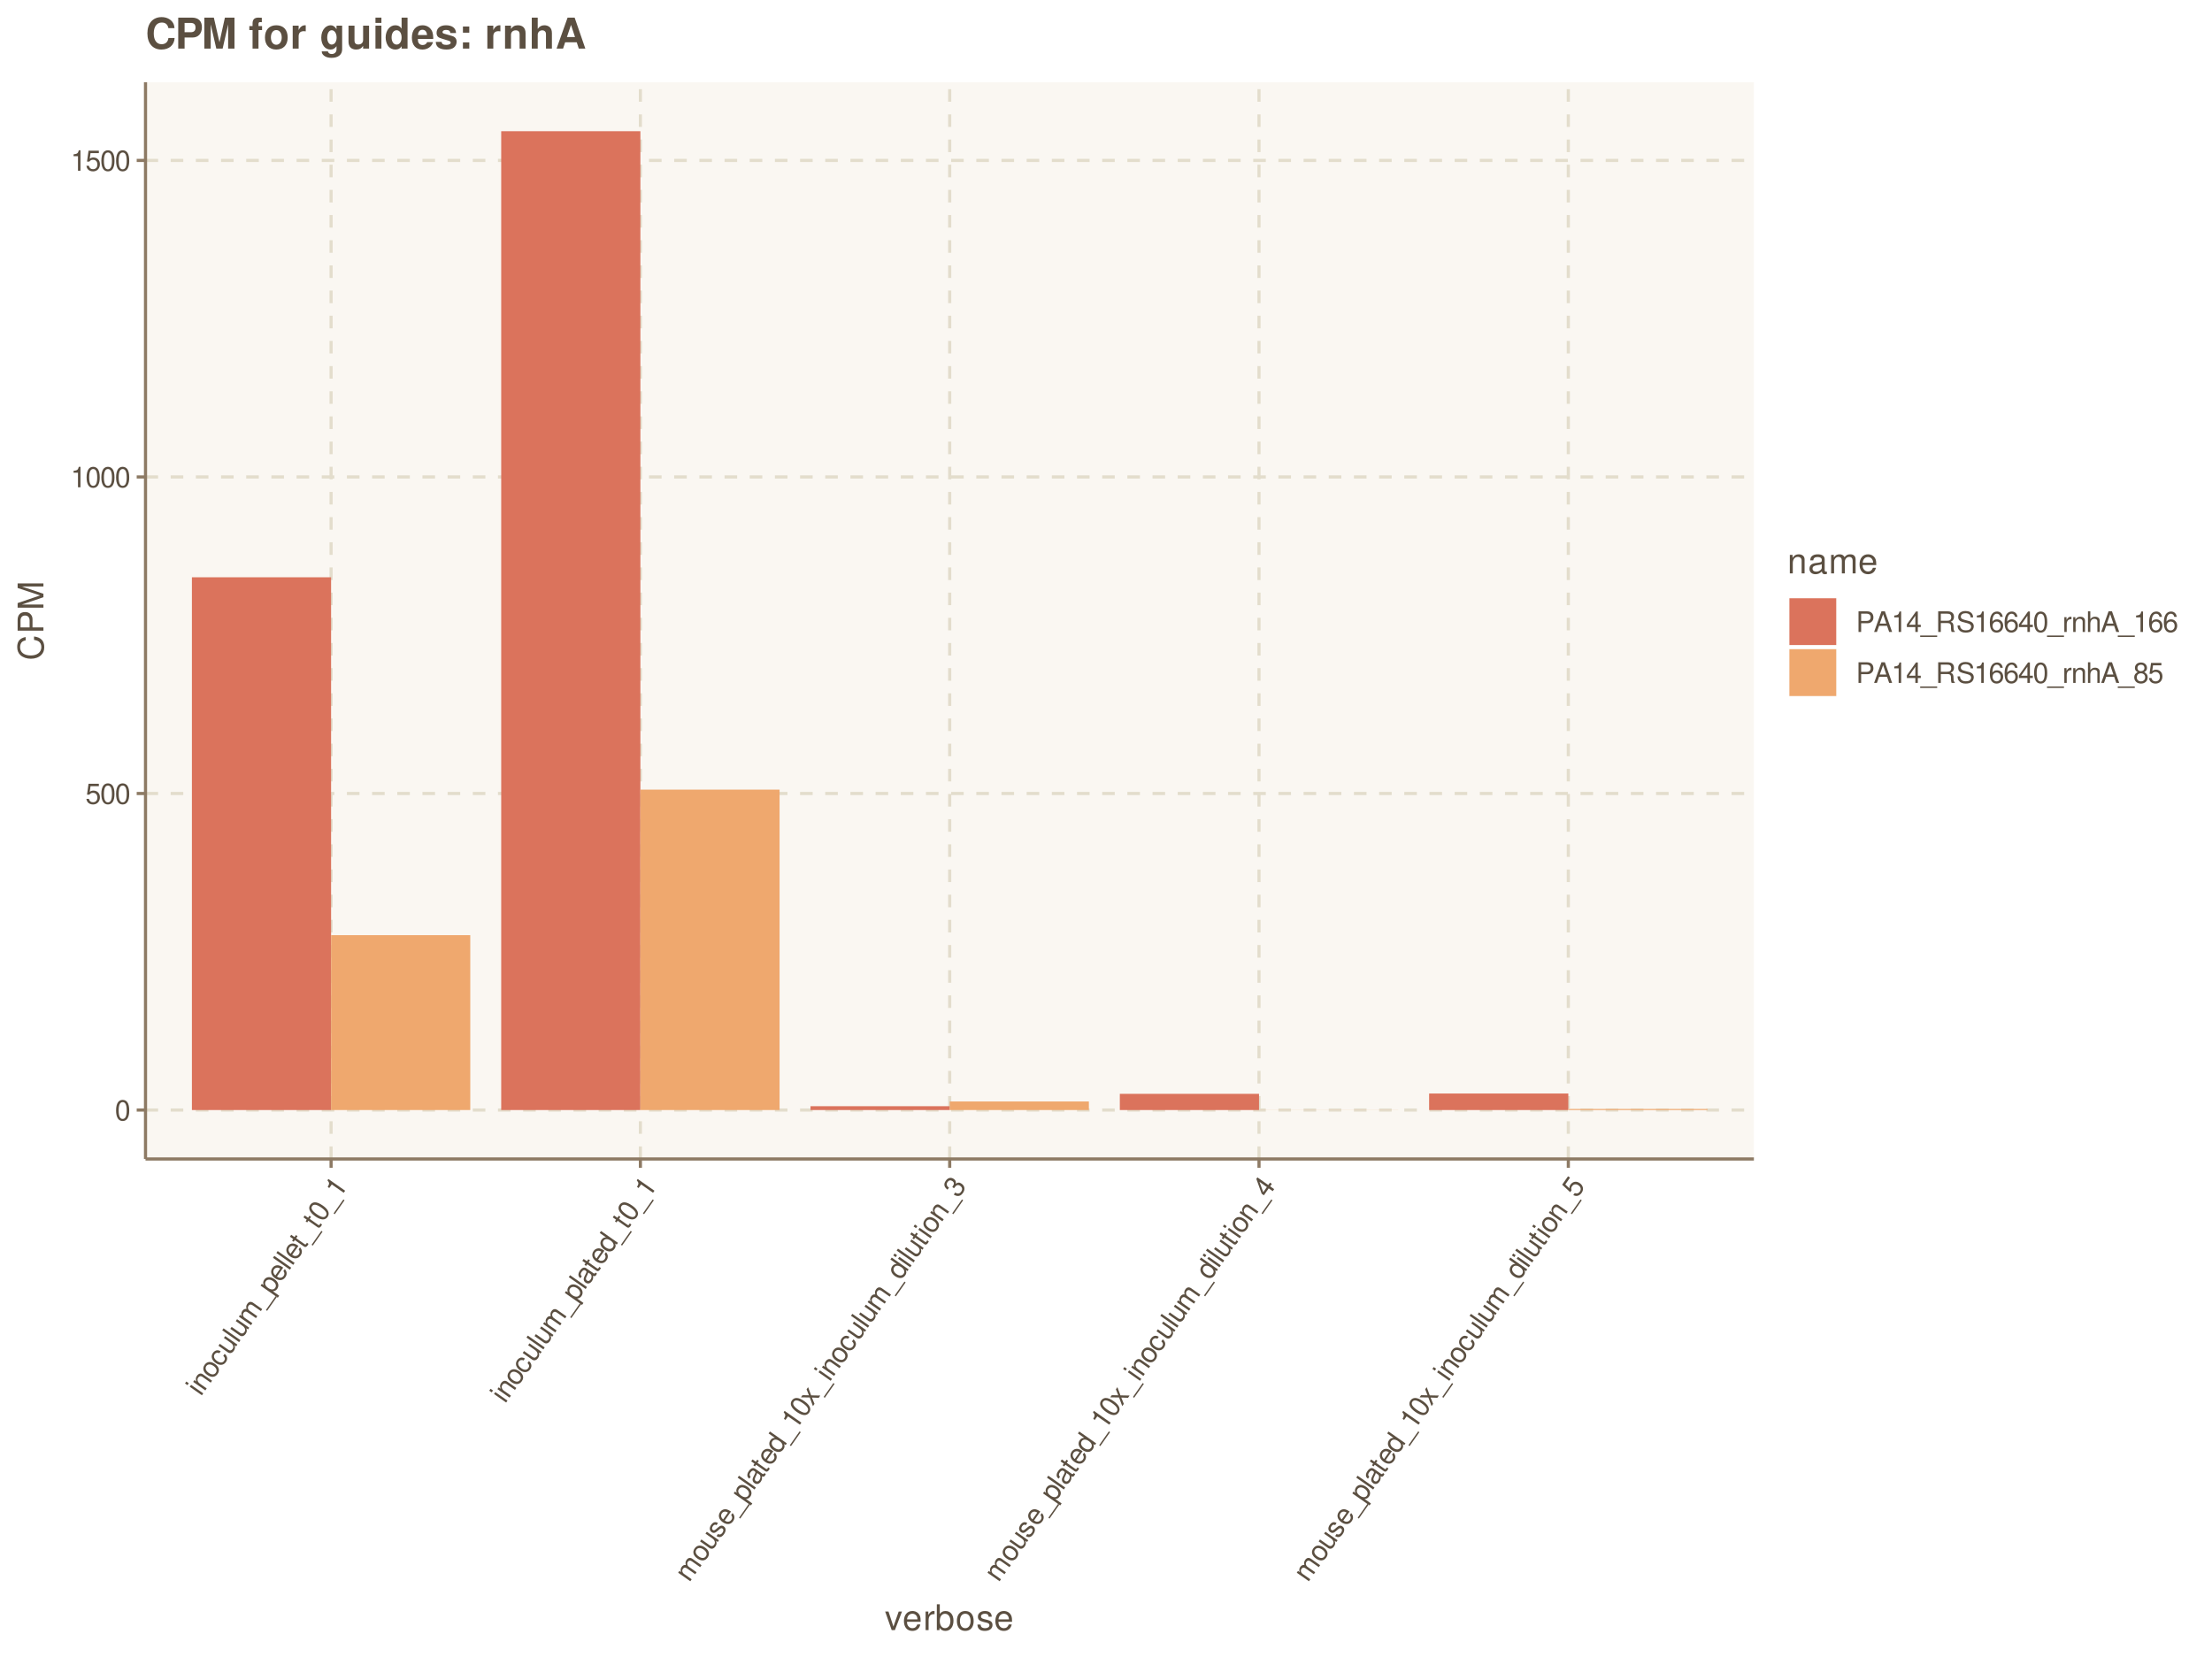 <?xml version="1.0" encoding="UTF-8"?>
<svg xmlns="http://www.w3.org/2000/svg" xmlns:xlink="http://www.w3.org/1999/xlink" width="750pt" height="562pt" viewBox="0 0 750 562" version="1.1">
<defs>
<g>
<symbol overflow="visible" id="glyph0-0">
<path style="stroke:none;" d=""/>
</symbol>
<symbol overflow="visible" id="glyph0-1">
<path style="stroke:none;" d="M 2.641 -6.938 C 2 -6.938 1.422 -6.656 1.078 -6.172 C 0.641 -5.562 0.406 -4.641 0.406 -3.359 C 0.406 -1.016 1.188 0.219 2.641 0.219 C 4.078 0.219 4.859 -1.016 4.859 -3.297 C 4.859 -4.641 4.656 -5.547 4.203 -6.172 C 3.844 -6.656 3.281 -6.938 2.641 -6.938 Z M 2.641 -6.188 C 3.547 -6.188 4 -5.25 4 -3.375 C 4 -1.406 3.562 -0.484 2.625 -0.484 C 1.734 -0.484 1.281 -1.438 1.281 -3.344 C 1.281 -5.25 1.734 -6.188 2.641 -6.188 Z M 2.641 -6.188 "/>
</symbol>
<symbol overflow="visible" id="glyph0-2">
<path style="stroke:none;" d="M 4.562 -6.797 L 1.062 -6.797 L 0.547 -3.094 L 1.328 -3.094 C 1.719 -3.562 2.047 -3.734 2.578 -3.734 C 3.484 -3.734 4.062 -3.109 4.062 -2.094 C 4.062 -1.125 3.484 -0.531 2.578 -0.531 C 1.828 -0.531 1.375 -0.906 1.188 -1.672 L 0.328 -1.672 C 0.453 -1.109 0.547 -0.844 0.75 -0.594 C 1.125 -0.078 1.828 0.219 2.594 0.219 C 3.969 0.219 4.922 -0.781 4.922 -2.219 C 4.922 -3.562 4.031 -4.484 2.719 -4.484 C 2.25 -4.484 1.859 -4.359 1.469 -4.062 L 1.734 -5.969 L 4.562 -5.969 Z M 4.562 -6.797 "/>
</symbol>
<symbol overflow="visible" id="glyph0-3">
<path style="stroke:none;" d="M 2.484 -4.938 L 2.484 0 L 3.328 0 L 3.328 -6.938 L 2.766 -6.938 C 2.469 -5.875 2.281 -5.734 0.984 -5.562 L 0.984 -4.938 Z M 2.484 -4.938 "/>
</symbol>
<symbol overflow="visible" id="glyph0-4">
<path style="stroke:none;" d="M 1.766 -2.969 L 3.969 -2.969 C 4.516 -2.969 4.938 -3.125 5.312 -3.469 C 5.734 -3.844 5.922 -4.297 5.922 -4.938 C 5.922 -6.25 5.141 -7 3.766 -7 L 0.875 -7 L 0.875 0 L 1.766 0 Z M 1.766 -3.75 L 1.766 -6.203 L 3.625 -6.203 C 4.484 -6.203 4.984 -5.75 4.984 -4.984 C 4.984 -4.219 4.484 -3.75 3.625 -3.75 Z M 1.766 -3.75 "/>
</symbol>
<symbol overflow="visible" id="glyph0-5">
<path style="stroke:none;" d="M 4.547 -2.094 L 5.266 0 L 6.266 0 L 3.812 -7 L 2.656 -7 L 0.156 0 L 1.109 0 L 1.859 -2.094 Z M 4.297 -2.844 L 2.078 -2.844 L 3.219 -6.031 Z M 4.297 -2.844 "/>
</symbol>
<symbol overflow="visible" id="glyph0-6">
<path style="stroke:none;" d="M 3.141 -1.672 L 3.141 0 L 3.984 0 L 3.984 -1.672 L 4.984 -1.672 L 4.984 -2.438 L 3.984 -2.438 L 3.984 -6.938 L 3.359 -6.938 L 0.266 -2.578 L 0.266 -1.672 Z M 3.141 -2.438 L 1 -2.438 L 3.141 -5.5 Z M 3.141 -2.438 "/>
</symbol>
<symbol overflow="visible" id="glyph0-7">
<path style="stroke:none;" d="M 5.547 1.203 L -0.219 1.203 L -0.219 1.688 L 5.547 1.688 Z M 5.547 1.203 "/>
</symbol>
<symbol overflow="visible" id="glyph0-8">
<path style="stroke:none;" d="M 1.781 -3.016 L 4.094 -3.016 C 4.891 -3.016 5.234 -2.625 5.234 -1.766 L 5.234 -1.141 C 5.234 -0.703 5.312 -0.281 5.438 0 L 6.516 0 L 6.516 -0.219 C 6.172 -0.453 6.109 -0.703 6.094 -1.625 C 6.078 -2.781 5.906 -3.125 5.141 -3.453 C 5.922 -3.844 6.25 -4.312 6.25 -5.125 C 6.25 -6.328 5.5 -7 4.109 -7 L 0.891 -7 L 0.891 0 L 1.781 0 Z M 1.781 -3.797 L 1.781 -6.203 L 3.938 -6.203 C 4.438 -6.203 4.734 -6.125 4.953 -5.938 C 5.188 -5.734 5.312 -5.422 5.312 -5.016 C 5.312 -4.172 4.891 -3.797 3.938 -3.797 Z M 1.781 -3.797 "/>
</symbol>
<symbol overflow="visible" id="glyph0-9">
<path style="stroke:none;" d="M 5.719 -4.938 C 5.719 -5.422 5.688 -5.562 5.531 -5.875 C 5.156 -6.688 4.344 -7.109 3.156 -7.109 C 1.625 -7.109 0.672 -6.328 0.672 -5.062 C 0.672 -4.203 1.125 -3.672 2.047 -3.422 L 3.781 -2.969 C 4.672 -2.734 5.062 -2.375 5.062 -1.828 C 5.062 -1.453 4.859 -1.078 4.562 -0.859 C 4.281 -0.656 3.844 -0.562 3.281 -0.562 C 2.516 -0.562 2 -0.75 1.672 -1.156 C 1.406 -1.453 1.297 -1.797 1.312 -2.219 L 0.453 -2.219 C 0.469 -1.578 0.594 -1.156 0.875 -0.781 C 1.359 -0.109 2.156 0.219 3.219 0.219 C 4.062 0.219 4.734 0.031 5.188 -0.312 C 5.656 -0.688 5.953 -1.312 5.953 -1.922 C 5.953 -2.781 5.422 -3.422 4.469 -3.672 L 2.719 -4.141 C 1.875 -4.375 1.562 -4.641 1.562 -5.188 C 1.562 -5.891 2.188 -6.359 3.125 -6.359 C 4.234 -6.359 4.859 -5.859 4.875 -4.938 Z M 5.719 -4.938 "/>
</symbol>
<symbol overflow="visible" id="glyph0-10">
<path style="stroke:none;" d="M 4.781 -5.125 C 4.609 -6.266 3.891 -6.938 2.844 -6.938 C 2.094 -6.938 1.422 -6.578 1.031 -5.953 C 0.594 -5.266 0.406 -4.422 0.406 -3.172 C 0.406 -2 0.578 -1.25 0.984 -0.641 C 1.359 -0.078 1.953 0.219 2.703 0.219 C 3.984 0.219 4.922 -0.75 4.922 -2.094 C 4.922 -3.375 4.062 -4.281 2.844 -4.281 C 2.172 -4.281 1.641 -4.031 1.281 -3.516 C 1.281 -5.234 1.828 -6.188 2.797 -6.188 C 3.391 -6.188 3.797 -5.797 3.938 -5.125 Z M 2.734 -3.531 C 3.547 -3.531 4.062 -2.953 4.062 -2.031 C 4.062 -1.156 3.484 -0.531 2.703 -0.531 C 1.922 -0.531 1.328 -1.188 1.328 -2.078 C 1.328 -2.938 1.906 -3.531 2.734 -3.531 Z M 2.734 -3.531 "/>
</symbol>
<symbol overflow="visible" id="glyph0-11">
<path style="stroke:none;" d="M 0.656 -5.031 L 0.656 0 L 1.469 0 L 1.469 -2.609 C 1.484 -3.812 1.969 -4.359 3.078 -4.328 L 3.078 -5.141 C 2.938 -5.156 2.875 -5.172 2.766 -5.172 C 2.25 -5.172 1.859 -4.859 1.406 -4.109 L 1.406 -5.031 Z M 0.656 -5.031 "/>
</symbol>
<symbol overflow="visible" id="glyph0-12">
<path style="stroke:none;" d="M 0.672 -5.031 L 0.672 0 L 1.484 0 L 1.484 -2.766 C 1.484 -3.797 2.016 -4.469 2.844 -4.469 C 3.469 -4.469 3.875 -4.094 3.875 -3.484 L 3.875 0 L 4.672 0 L 4.672 -3.797 C 4.672 -4.641 4.047 -5.172 3.078 -5.172 C 2.328 -5.172 1.859 -4.891 1.406 -4.188 L 1.406 -5.031 Z M 0.672 -5.031 "/>
</symbol>
<symbol overflow="visible" id="glyph0-13">
<path style="stroke:none;" d="M 0.672 -7 L 0.672 0 L 1.469 0 L 1.469 -2.766 C 1.469 -3.797 2 -4.469 2.828 -4.469 C 3.094 -4.469 3.344 -4.391 3.547 -4.25 C 3.766 -4.078 3.859 -3.844 3.859 -3.484 L 3.859 0 L 4.656 0 L 4.656 -3.797 C 4.656 -4.641 4.062 -5.172 3.078 -5.172 C 2.375 -5.172 1.938 -4.953 1.469 -4.344 L 1.469 -7 Z M 0.672 -7 "/>
</symbol>
<symbol overflow="visible" id="glyph0-14">
<path style="stroke:none;" d="M 3.75 -3.656 C 4.469 -4.094 4.688 -4.438 4.688 -5.078 C 4.688 -6.172 3.844 -6.938 2.641 -6.938 C 1.438 -6.938 0.594 -6.172 0.594 -5.094 C 0.594 -4.438 0.812 -4.094 1.516 -3.656 C 0.734 -3.266 0.359 -2.703 0.359 -1.922 C 0.359 -0.656 1.281 0.219 2.641 0.219 C 3.984 0.219 4.922 -0.656 4.922 -1.922 C 4.922 -2.703 4.531 -3.266 3.75 -3.656 Z M 2.641 -6.188 C 3.359 -6.188 3.812 -5.75 3.812 -5.062 C 3.812 -4.406 3.344 -3.984 2.641 -3.984 C 1.922 -3.984 1.453 -4.406 1.453 -5.078 C 1.453 -5.75 1.922 -6.188 2.641 -6.188 Z M 2.641 -3.266 C 3.484 -3.266 4.062 -2.719 4.062 -1.906 C 4.062 -1.078 3.484 -0.531 2.625 -0.531 C 1.797 -0.531 1.219 -1.094 1.219 -1.906 C 1.219 -2.719 1.781 -3.266 2.641 -3.266 Z M 2.641 -3.266 "/>
</symbol>
<symbol overflow="visible" id="glyph1-0">
<path style="stroke:none;" d=""/>
</symbol>
<symbol overflow="visible" id="glyph1-1">
<path style="stroke:none;" d="M -3.297 -4.062 L -3.75 -3.422 L 0.375 -0.531 L 0.828 -1.172 Z M -4.906 -5.188 L -5.359 -4.547 L -4.531 -3.969 L -4.078 -4.609 Z M -4.906 -5.188 "/>
</symbol>
<symbol overflow="visible" id="glyph1-2">
<path style="stroke:none;" d="M -3.734 -3.438 L 0.391 -0.547 L 0.844 -1.219 L -1.422 -2.812 C -2.266 -3.391 -2.5 -4.219 -2.031 -4.891 C -1.672 -5.406 -1.141 -5.516 -0.641 -5.172 L 2.219 -3.172 L 2.672 -3.828 L -0.438 -6 C -1.125 -6.484 -1.906 -6.281 -2.469 -5.484 C -2.906 -4.875 -2.938 -4.328 -2.625 -3.562 L -3.312 -4.047 Z M -3.734 -3.438 "/>
</symbol>
<symbol overflow="visible" id="glyph1-3">
<path style="stroke:none;" d="M -2.734 -5.109 C -3.547 -3.938 -3.203 -2.672 -1.812 -1.703 C -0.438 -0.734 0.859 -0.844 1.672 -2.031 C 2.484 -3.172 2.172 -4.453 0.812 -5.391 C -0.625 -6.406 -1.906 -6.297 -2.734 -5.109 Z M -2.141 -4.703 C -1.625 -5.422 -0.688 -5.438 0.312 -4.734 C 1.297 -4.047 1.578 -3.156 1.078 -2.453 C 0.578 -1.719 -0.344 -1.688 -1.328 -2.391 C -2.328 -3.078 -2.641 -3.969 -2.141 -4.703 Z M -2.141 -4.703 "/>
</symbol>
<symbol overflow="visible" id="glyph1-4">
<path style="stroke:none;" d="M -0.141 -5.625 C -0.562 -5.875 -0.875 -5.953 -1.219 -5.969 C -1.797 -5.969 -2.375 -5.625 -2.781 -5.047 C -3.562 -3.922 -3.188 -2.594 -1.812 -1.641 C -0.5 -0.719 0.828 -0.828 1.609 -1.938 C 2.312 -2.922 2.172 -3.953 1.203 -4.75 L 0.734 -4.078 C 1.344 -3.516 1.422 -2.938 1.031 -2.391 C 0.531 -1.656 -0.375 -1.625 -1.344 -2.312 C -2.375 -3.031 -2.688 -3.906 -2.203 -4.609 C -1.812 -5.156 -1.234 -5.266 -0.594 -4.969 Z M -0.141 -5.625 "/>
</symbol>
<symbol overflow="visible" id="glyph1-5">
<path style="stroke:none;" d="M 2.656 -3.781 L -1.469 -6.672 L -1.922 -6.031 L 0.422 -4.391 C 1.25 -3.797 1.5 -2.984 1.016 -2.297 C 0.656 -1.781 0.109 -1.672 -0.391 -2.016 L -3.312 -4.062 L -3.766 -3.406 L -0.594 -1.172 C 0.109 -0.688 0.891 -0.906 1.438 -1.688 C 1.875 -2.312 1.938 -2.828 1.656 -3.609 L 2.234 -3.203 Z M 2.656 -3.781 "/>
</symbol>
<symbol overflow="visible" id="glyph1-6">
<path style="stroke:none;" d="M -4.906 -5.203 L -5.359 -4.547 L 0.375 -0.531 L 0.828 -1.188 Z M -4.906 -5.203 "/>
</symbol>
<symbol overflow="visible" id="glyph1-7">
<path style="stroke:none;" d="M -3.734 -3.438 L 0.391 -0.547 L 0.844 -1.219 L -1.734 -3.031 C -2.344 -3.453 -2.516 -4.203 -2.125 -4.734 C -1.797 -5.219 -1.297 -5.297 -0.781 -4.922 L 2.062 -2.938 L 2.516 -3.594 L -0.062 -5.406 C -0.672 -5.828 -0.828 -6.594 -0.453 -7.125 C -0.125 -7.609 0.375 -7.672 0.891 -7.312 L 3.734 -5.328 L 4.188 -5.984 L 1.109 -8.141 C 0.359 -8.656 -0.344 -8.531 -0.875 -7.766 C -1.266 -7.219 -1.312 -6.766 -1.141 -6.062 C -1.75 -6.125 -2.172 -5.922 -2.547 -5.391 C -2.922 -4.844 -2.984 -4.328 -2.719 -3.625 L -3.312 -4.047 Z M -3.734 -3.438 "/>
</symbol>
<symbol overflow="visible" id="glyph1-8">
<path style="stroke:none;" d="M 4.172 -3.859 L 0.859 0.859 L 1.25 1.141 L 4.562 -3.578 Z M 4.172 -3.859 "/>
</symbol>
<symbol overflow="visible" id="glyph1-9">
<path style="stroke:none;" d="M 2.016 0.781 L 2.484 0.109 L 0.328 -1.406 C 0.984 -1.453 1.438 -1.688 1.828 -2.234 C 2.562 -3.297 2.203 -4.578 0.891 -5.5 C -0.484 -6.469 -1.828 -6.406 -2.594 -5.312 C -2.984 -4.75 -3.047 -4.109 -2.781 -3.484 L -3.406 -3.922 L -3.828 -3.312 Z M -2.062 -4.766 C -1.562 -5.484 -0.578 -5.531 0.391 -4.844 C 1.328 -4.188 1.625 -3.25 1.125 -2.547 C 0.641 -1.844 -0.297 -1.844 -1.25 -2.516 C -2.234 -3.188 -2.547 -4.062 -2.062 -4.766 Z M -2.062 -4.766 "/>
</symbol>
<symbol overflow="visible" id="glyph1-10">
<path style="stroke:none;" d="M 0.984 -5.328 C 0.359 -5.766 -0.062 -5.969 -0.453 -6.062 C -1.312 -6.266 -2.156 -5.938 -2.688 -5.172 C -3.5 -4.016 -3.141 -2.672 -1.797 -1.719 C -0.422 -0.766 0.891 -0.906 1.703 -2.062 C 2.359 -3 2.281 -4.031 1.516 -4.812 L 1.047 -4.172 C 1.469 -3.609 1.5 -3.031 1.125 -2.516 C 0.828 -2.094 0.391 -1.875 -0.109 -1.891 C -0.438 -1.891 -0.734 -2.016 -1.141 -2.297 Z M -1.672 -2.672 C -2.391 -3.281 -2.562 -4.078 -2.109 -4.734 C -1.641 -5.406 -0.781 -5.5 -0.047 -4.984 Z M -1.672 -2.672 "/>
</symbol>
<symbol overflow="visible" id="glyph1-11">
<path style="stroke:none;" d="M -2.734 -4.891 L -3.203 -4.203 L -4.328 -4.984 L -4.781 -4.344 L -3.656 -3.562 L -4.047 -3 L -3.5 -2.625 L -3.109 -3.188 L 0 -1 C 0.422 -0.703 0.828 -0.828 1.188 -1.328 C 1.312 -1.516 1.422 -1.672 1.516 -1.906 L 0.969 -2.297 C 0.938 -2.188 0.875 -2.094 0.781 -1.953 C 0.594 -1.672 0.453 -1.641 0.156 -1.844 L -2.656 -3.828 L -2.188 -4.516 Z M -2.734 -4.891 "/>
</symbol>
<symbol overflow="visible" id="glyph1-12">
<path style="stroke:none;" d="M -4.172 -6.141 C -4.547 -5.625 -4.641 -4.984 -4.438 -4.438 C -4.188 -3.719 -3.562 -2.984 -2.516 -2.25 C -0.594 -0.906 0.859 -0.844 1.688 -2.031 C 2.516 -3.219 1.953 -4.562 0.078 -5.875 C -1.016 -6.641 -1.875 -7 -2.656 -6.984 C -3.25 -6.969 -3.812 -6.672 -4.172 -6.141 Z M -3.547 -5.703 C -3.031 -6.453 -2 -6.297 -0.469 -5.219 C 1.141 -4.094 1.656 -3.203 1.109 -2.438 C 0.609 -1.703 -0.438 -1.875 -2 -2.969 C -3.562 -4.062 -4.062 -4.969 -3.547 -5.703 Z M -3.547 -5.703 "/>
</symbol>
<symbol overflow="visible" id="glyph1-13">
<path style="stroke:none;" d="M -2.625 -4.859 L 1.422 -2.031 L 1.906 -2.719 L -3.781 -6.703 L -4.094 -6.25 C -3.391 -5.391 -3.391 -5.156 -4 -4 L -3.484 -3.641 Z M -2.625 -4.859 "/>
</symbol>
<symbol overflow="visible" id="glyph1-14">
<path style="stroke:none;" d="M 2.547 -4.469 C 2.516 -4.406 2.5 -4.375 2.469 -4.328 C 2.312 -4.109 2.109 -4.062 1.906 -4.203 L -0.516 -5.891 C -1.25 -6.406 -2.016 -6.141 -2.719 -5.125 C -3.141 -4.531 -3.312 -3.922 -3.188 -3.422 C -3.125 -3.078 -2.922 -2.844 -2.547 -2.547 L -2.094 -3.203 C -2.547 -3.625 -2.578 -4.062 -2.141 -4.688 C -1.719 -5.281 -1.266 -5.453 -0.875 -5.172 L -0.703 -5.047 C -0.422 -4.844 -0.422 -4.625 -0.734 -4.047 C -1.25 -3.047 -1.312 -2.875 -1.406 -2.547 C -1.531 -1.938 -1.344 -1.438 -0.797 -1.047 C -0.062 -0.531 0.766 -0.719 1.344 -1.547 C 1.719 -2.078 1.828 -2.609 1.734 -3.375 C 2.188 -3.125 2.5 -3.203 2.797 -3.625 C 2.906 -3.781 2.953 -3.875 3.047 -4.125 Z M 0.844 -3.969 C 1.062 -3.812 1.141 -3.656 1.203 -3.328 C 1.25 -2.906 1.156 -2.5 0.875 -2.094 C 0.531 -1.594 0.062 -1.469 -0.344 -1.75 C -0.781 -2.062 -0.797 -2.484 -0.391 -3.281 C -0.016 -4.031 0.047 -4.203 0.109 -4.484 Z M 0.844 -3.969 "/>
</symbol>
<symbol overflow="visible" id="glyph1-15">
<path style="stroke:none;" d="M -3.016 -7.906 L -3.469 -7.25 L -1.328 -5.75 C -1.953 -5.766 -2.469 -5.484 -2.859 -4.938 C -3.594 -3.875 -3.234 -2.562 -1.922 -1.641 C -0.531 -0.672 0.797 -0.766 1.562 -1.875 C 1.969 -2.438 2.031 -2.969 1.781 -3.672 L 2.312 -3.297 L 2.719 -3.891 Z M -2.172 -4.625 C -1.672 -5.328 -0.734 -5.344 0.25 -4.641 C 1.203 -3.984 1.5 -3.094 1.016 -2.406 C 0.516 -1.688 -0.453 -1.641 -1.391 -2.312 C -2.359 -2.984 -2.672 -3.906 -2.172 -4.625 Z M -2.172 -4.625 "/>
</symbol>
<symbol overflow="visible" id="glyph1-16">
<path style="stroke:none;" d="M -0.562 -5.516 C -1.375 -6.078 -2.203 -5.875 -2.875 -4.922 C -3.547 -3.953 -3.469 -2.984 -2.719 -2.469 C -2.062 -2 -1.516 -2.125 -0.625 -2.922 L -0.031 -3.438 C 0.391 -3.812 0.672 -3.875 0.969 -3.672 C 1.375 -3.391 1.359 -2.828 0.953 -2.25 C 0.703 -1.906 0.391 -1.688 0.109 -1.656 C -0.078 -1.625 -0.234 -1.656 -0.562 -1.812 L -1.047 -1.125 C -0.062 -0.484 0.75 -0.703 1.5 -1.781 C 2.234 -2.812 2.203 -3.844 1.406 -4.391 C 0.797 -4.828 0.203 -4.719 -0.547 -4.031 L -1.156 -3.5 C -1.656 -3.062 -1.984 -2.953 -2.266 -3.156 C -2.656 -3.422 -2.656 -3.938 -2.297 -4.469 C -1.922 -5 -1.484 -5.125 -1.047 -4.828 Z M -0.562 -5.516 "/>
</symbol>
<symbol overflow="visible" id="glyph1-17">
<path style="stroke:none;" d="M -0.516 -3.781 L -1.547 -6.562 L -2.062 -5.828 L -1.266 -3.797 L -3.453 -3.844 L -3.969 -3.109 L -0.984 -3.062 L 0.094 -0.125 L 0.625 -0.891 L -0.234 -3.031 L 2.062 -2.953 L 2.594 -3.719 Z M -0.516 -3.781 "/>
</symbol>
<symbol overflow="visible" id="glyph1-18">
<path style="stroke:none;" d="M -1.391 -3.562 L -1.344 -3.641 L -1.125 -3.938 C -0.609 -4.688 0.016 -4.859 0.703 -4.375 C 1.406 -3.875 1.547 -3.156 1.047 -2.438 C 0.516 -1.672 -0.125 -1.562 -1 -2.109 L -1.484 -1.406 C -0.984 -1.109 -0.641 -0.984 -0.297 -0.953 C 0.453 -0.844 1.109 -1.203 1.625 -1.969 C 2.438 -3.109 2.266 -4.344 1.188 -5.094 C 0.469 -5.609 -0.109 -5.594 -0.812 -5.094 C -0.672 -5.766 -0.875 -6.297 -1.453 -6.703 C -2.422 -7.375 -3.469 -7.156 -4.203 -6.094 C -5 -4.969 -4.781 -3.938 -3.594 -3.078 L -3.109 -3.766 C -3.453 -4.016 -3.625 -4.172 -3.734 -4.391 C -3.953 -4.766 -3.891 -5.25 -3.594 -5.688 C -3.156 -6.297 -2.531 -6.406 -1.922 -5.984 C -1.531 -5.703 -1.391 -5.375 -1.453 -4.984 C -1.5 -4.734 -1.672 -4.469 -1.984 -3.969 Z M -1.391 -3.562 "/>
</symbol>
<symbol overflow="visible" id="glyph1-19">
<path style="stroke:none;" d="M 0.422 -3.531 L 1.797 -2.578 L 2.281 -3.266 L 0.906 -4.219 L 1.484 -5.031 L 0.859 -5.469 L 0.281 -4.656 L -3.406 -7.25 L -3.766 -6.734 L -1.953 -1.703 L -1.219 -1.172 Z M -0.203 -3.969 L -1.422 -2.203 L -2.703 -5.734 Z M -0.203 -3.969 "/>
</symbol>
<symbol overflow="visible" id="glyph1-20">
<path style="stroke:none;" d="M -2.953 -7.625 L -4.953 -4.766 L -2.219 -2.234 L -1.766 -2.875 C -1.938 -3.453 -1.891 -3.812 -1.578 -4.25 C -1.062 -5 -0.219 -5.109 0.609 -4.531 C 1.406 -3.969 1.562 -3.172 1.047 -2.422 C 0.609 -1.812 0.031 -1.641 -0.688 -1.922 L -1.188 -1.219 C -0.641 -1.016 -0.375 -0.938 -0.047 -0.953 C 0.578 -0.969 1.219 -1.375 1.656 -2 C 2.453 -3.125 2.188 -4.484 1.016 -5.297 C -0.094 -6.078 -1.359 -5.875 -2.109 -4.812 C -2.375 -4.422 -2.516 -4.016 -2.484 -3.531 L -3.891 -4.844 L -2.281 -7.156 Z M -2.953 -7.625 "/>
</symbol>
<symbol overflow="visible" id="glyph2-0">
<path style="stroke:none;" d=""/>
</symbol>
<symbol overflow="visible" id="glyph2-1">
<path style="stroke:none;" d="M 3.422 0 L 5.828 -6.281 L 4.703 -6.281 L 2.922 -1.188 L 1.25 -6.281 L 0.125 -6.281 L 2.328 0 Z M 3.422 0 "/>
</symbol>
<symbol overflow="visible" id="glyph2-2">
<path style="stroke:none;" d="M 6.156 -2.812 C 6.156 -3.766 6.078 -4.344 5.906 -4.812 C 5.5 -5.844 4.531 -6.469 3.359 -6.469 C 1.609 -6.469 0.484 -5.141 0.484 -3.062 C 0.484 -0.984 1.562 0.281 3.344 0.281 C 4.781 0.281 5.766 -0.547 6.031 -1.906 L 5.016 -1.906 C 4.734 -1.078 4.172 -0.641 3.375 -0.641 C 2.734 -0.641 2.203 -0.938 1.859 -1.469 C 1.625 -1.828 1.531 -2.188 1.531 -2.812 Z M 1.547 -3.625 C 1.625 -4.781 2.344 -5.547 3.344 -5.547 C 4.375 -5.547 5.078 -4.75 5.078 -3.625 Z M 1.547 -3.625 "/>
</symbol>
<symbol overflow="visible" id="glyph2-3">
<path style="stroke:none;" d="M 0.828 -6.281 L 0.828 0 L 1.844 0 L 1.844 -3.266 C 1.844 -4.781 2.469 -5.453 3.859 -5.406 L 3.859 -6.438 C 3.688 -6.453 3.594 -6.469 3.469 -6.469 C 2.812 -6.469 2.328 -6.078 1.75 -5.141 L 1.75 -6.281 Z M 0.828 -6.281 "/>
</symbol>
<symbol overflow="visible" id="glyph2-4">
<path style="stroke:none;" d="M 0.641 -8.75 L 0.641 0 L 1.547 0 L 1.547 -0.797 C 2.031 -0.078 2.656 0.281 3.547 0.281 C 5.203 0.281 6.281 -1.078 6.281 -3.172 C 6.281 -5.203 5.25 -6.469 3.594 -6.469 C 2.719 -6.469 2.109 -6.141 1.641 -5.438 L 1.641 -8.75 Z M 3.391 -5.531 C 4.516 -5.531 5.234 -4.562 5.234 -3.062 C 5.234 -1.625 4.484 -0.656 3.391 -0.656 C 2.328 -0.656 1.641 -1.625 1.641 -3.094 C 1.641 -4.578 2.328 -5.531 3.391 -5.531 Z M 3.391 -5.531 "/>
</symbol>
<symbol overflow="visible" id="glyph2-5">
<path style="stroke:none;" d="M 3.266 -6.469 C 1.484 -6.469 0.438 -5.203 0.438 -3.094 C 0.438 -0.969 1.484 0.281 3.281 0.281 C 5.047 0.281 6.125 -0.984 6.125 -3.047 C 6.125 -5.234 5.094 -6.469 3.266 -6.469 Z M 3.281 -5.547 C 4.406 -5.547 5.078 -4.625 5.078 -3.062 C 5.078 -1.578 4.375 -0.641 3.281 -0.641 C 2.156 -0.641 1.469 -1.578 1.469 -3.094 C 1.469 -4.625 2.156 -5.547 3.281 -5.547 Z M 3.281 -5.547 "/>
</symbol>
<symbol overflow="visible" id="glyph2-6">
<path style="stroke:none;" d="M 5.25 -4.531 C 5.25 -5.766 4.422 -6.469 2.969 -6.469 C 1.516 -6.469 0.562 -5.719 0.562 -4.547 C 0.562 -3.562 1.062 -3.094 2.562 -2.734 L 3.484 -2.516 C 4.188 -2.344 4.469 -2.094 4.469 -1.641 C 4.469 -1.047 3.875 -0.641 3 -0.641 C 2.453 -0.641 2 -0.797 1.75 -1.062 C 1.594 -1.25 1.531 -1.422 1.469 -1.875 L 0.406 -1.875 C 0.453 -0.422 1.266 0.281 2.922 0.281 C 4.5 0.281 5.516 -0.5 5.516 -1.719 C 5.516 -2.656 4.984 -3.172 3.734 -3.469 L 2.766 -3.703 C 1.953 -3.891 1.609 -4.156 1.609 -4.594 C 1.609 -5.188 2.125 -5.547 2.938 -5.547 C 3.75 -5.547 4.172 -5.203 4.203 -4.531 Z M 5.25 -4.531 "/>
</symbol>
<symbol overflow="visible" id="glyph2-7">
<path style="stroke:none;" d="M 0.844 -6.281 L 0.844 0 L 1.844 0 L 1.844 -3.469 C 1.844 -4.75 2.516 -5.594 3.547 -5.594 C 4.344 -5.594 4.844 -5.109 4.844 -4.359 L 4.844 0 L 5.844 0 L 5.844 -4.75 C 5.844 -5.797 5.062 -6.469 3.859 -6.469 C 2.922 -6.469 2.312 -6.109 1.766 -5.234 L 1.766 -6.281 Z M 0.844 -6.281 "/>
</symbol>
<symbol overflow="visible" id="glyph2-8">
<path style="stroke:none;" d="M 6.422 -0.594 C 6.312 -0.562 6.266 -0.562 6.203 -0.562 C 5.859 -0.562 5.656 -0.75 5.656 -1.062 L 5.656 -4.75 C 5.656 -5.875 4.844 -6.469 3.297 -6.469 C 2.375 -6.469 1.641 -6.203 1.219 -5.734 C 0.922 -5.406 0.797 -5.047 0.781 -4.422 L 1.781 -4.422 C 1.875 -5.203 2.328 -5.547 3.266 -5.547 C 4.172 -5.547 4.672 -5.203 4.672 -4.609 L 4.672 -4.344 C 4.656 -3.906 4.438 -3.75 3.625 -3.641 C 2.203 -3.469 1.984 -3.422 1.609 -3.266 C 0.875 -2.953 0.5 -2.406 0.5 -1.578 C 0.5 -0.438 1.297 0.281 2.562 0.281 C 3.359 0.281 4 0 4.703 -0.641 C 4.781 0 5.094 0.281 5.734 0.281 C 5.953 0.281 6.078 0.25 6.422 0.172 Z M 4.672 -1.984 C 4.672 -1.641 4.578 -1.438 4.266 -1.156 C 3.859 -0.797 3.375 -0.594 2.781 -0.594 C 2 -0.594 1.547 -0.969 1.547 -1.609 C 1.547 -2.266 1.984 -2.609 3.062 -2.766 C 4.125 -2.906 4.328 -2.953 4.672 -3.109 Z M 4.672 -1.984 "/>
</symbol>
<symbol overflow="visible" id="glyph2-9">
<path style="stroke:none;" d="M 0.844 -6.281 L 0.844 0 L 1.844 0 L 1.844 -3.953 C 1.844 -4.859 2.516 -5.594 3.328 -5.594 C 4.062 -5.594 4.484 -5.141 4.484 -4.328 L 4.484 0 L 5.5 0 L 5.5 -3.953 C 5.5 -4.859 6.156 -5.594 6.969 -5.594 C 7.703 -5.594 8.141 -5.125 8.141 -4.328 L 8.141 0 L 9.141 0 L 9.141 -4.719 C 9.141 -5.844 8.5 -6.469 7.312 -6.469 C 6.484 -6.469 5.969 -6.219 5.391 -5.516 C 5.016 -6.188 4.516 -6.469 3.703 -6.469 C 2.859 -6.469 2.297 -6.156 1.766 -5.406 L 1.766 -6.281 Z M 0.844 -6.281 "/>
</symbol>
<symbol overflow="visible" id="glyph3-0">
<path style="stroke:none;" d=""/>
</symbol>
<symbol overflow="visible" id="glyph3-1">
<path style="stroke:none;" d="M -6.031 -7.938 C -7.953 -7.594 -8.891 -6.484 -8.891 -4.578 C -8.891 -3.391 -8.516 -2.453 -7.797 -1.797 C -6.938 -1.016 -5.688 -0.578 -4.266 -0.578 C -2.828 -0.578 -1.594 -1.016 -0.75 -1.844 C -0.047 -2.516 0.281 -3.391 0.281 -4.531 C 0.281 -6.656 -0.875 -7.859 -3.188 -8.125 L -3.188 -6.969 C -2.594 -6.875 -2.188 -6.75 -1.844 -6.578 C -1.109 -6.219 -0.703 -5.469 -0.703 -4.531 C -0.703 -2.797 -2.094 -1.688 -4.281 -1.688 C -6.531 -1.688 -7.906 -2.734 -7.906 -4.438 C -7.906 -5.141 -7.703 -5.812 -7.359 -6.172 C -7.062 -6.484 -6.703 -6.672 -6.031 -6.797 Z M -6.031 -7.938 "/>
</symbol>
<symbol overflow="visible" id="glyph3-2">
<path style="stroke:none;" d="M -3.703 -2.203 L -3.703 -4.953 C -3.703 -5.641 -3.906 -6.188 -4.328 -6.641 C -4.812 -7.172 -5.375 -7.406 -6.188 -7.406 C -7.828 -7.406 -8.75 -6.438 -8.75 -4.703 L -8.75 -1.094 L 0 -1.094 L 0 -2.203 Z M -4.688 -2.203 L -7.766 -2.203 L -7.766 -4.531 C -7.766 -5.609 -7.188 -6.234 -6.234 -6.234 C -5.266 -6.234 -4.688 -5.609 -4.688 -4.531 Z M -4.688 -2.203 "/>
</symbol>
<symbol overflow="visible" id="glyph3-3">
<path style="stroke:none;" d="M 0 -5.609 L -7.328 -8.078 L 0 -8.078 L 0 -9.125 L -8.75 -9.125 L -8.75 -7.578 L -1.125 -5.047 L -8.75 -2.453 L -8.75 -0.906 L 0 -0.906 L 0 -1.953 L -7.328 -1.953 L 0 -4.438 Z M 0 -5.609 "/>
</symbol>
<symbol overflow="visible" id="glyph4-0">
<path style="stroke:none;" d=""/>
</symbol>
<symbol overflow="visible" id="glyph4-1">
<path style="stroke:none;" d="M 9.828 -6.938 C 9.75 -7.844 9.562 -8.422 9.125 -9.016 C 8.312 -10.078 7.016 -10.672 5.453 -10.672 C 2.484 -10.672 0.641 -8.562 0.641 -5.156 C 0.641 -1.766 2.469 0.328 5.391 0.328 C 8.016 0.328 9.734 -1.188 9.875 -3.594 L 7.766 -3.594 C 7.625 -2.25 6.781 -1.484 5.453 -1.484 C 3.781 -1.484 2.797 -2.844 2.797 -5.125 C 2.797 -7.453 3.812 -8.828 5.516 -8.828 C 6.766 -8.828 7.484 -8.219 7.766 -6.938 Z M 9.828 -6.938 "/>
</symbol>
<symbol overflow="visible" id="glyph4-2">
<path style="stroke:none;" d="M 3.25 -3.75 L 5.953 -3.75 C 7.875 -3.75 9.125 -5.109 9.125 -7.25 C 9.125 -9.344 7.922 -10.5 5.734 -10.5 L 1.094 -10.5 L 1.094 0 L 3.25 0 Z M 3.25 -5.547 L 3.25 -8.703 L 5.266 -8.703 C 6.422 -8.703 6.953 -8.203 6.953 -7.125 C 6.953 -6.047 6.422 -5.547 5.266 -5.547 Z M 3.25 -5.547 "/>
</symbol>
<symbol overflow="visible" id="glyph4-3">
<path style="stroke:none;" d="M 3.109 -8.188 L 5 0 L 7.156 0 L 9.016 -8.188 L 9.016 0 L 11.172 0 L 11.172 -10.5 L 7.922 -10.5 L 6.078 -2.141 L 4.172 -10.5 L 0.953 -10.5 L 0.953 0 L 3.109 0 Z M 3.109 -8.188 "/>
</symbol>
<symbol overflow="visible" id="glyph4-4">
<path style="stroke:none;" d=""/>
</symbol>
<symbol overflow="visible" id="glyph4-5">
<path style="stroke:none;" d="M 4.516 -7.625 L 3.312 -7.625 L 3.312 -8.391 C 3.312 -8.781 3.484 -8.984 3.859 -8.984 C 4.047 -8.984 4.234 -8.969 4.438 -8.953 L 4.438 -10.453 C 4 -10.484 3.594 -10.5 3.281 -10.5 C 1.938 -10.5 1.297 -9.875 1.297 -8.562 L 1.297 -7.625 L 0.203 -7.625 L 0.203 -6.281 L 1.297 -6.281 L 1.297 0 L 3.312 0 L 3.312 -6.281 L 4.516 -6.281 Z M 4.516 -7.625 "/>
</symbol>
<symbol overflow="visible" id="glyph4-6">
<path style="stroke:none;" d="M 4.344 -7.906 C 1.953 -7.906 0.5 -6.344 0.5 -3.781 C 0.5 -1.219 1.953 0.328 4.344 0.328 C 6.734 0.328 8.203 -1.219 8.203 -3.734 C 8.203 -6.375 6.766 -7.906 4.344 -7.906 Z M 4.344 -6.281 C 5.453 -6.281 6.188 -5.281 6.188 -3.766 C 6.188 -2.312 5.438 -1.297 4.344 -1.297 C 3.25 -1.297 2.516 -2.297 2.516 -3.781 C 2.516 -5.281 3.25 -6.281 4.344 -6.281 Z M 4.344 -6.281 "/>
</symbol>
<symbol overflow="visible" id="glyph4-7">
<path style="stroke:none;" d="M 0.906 -7.781 L 0.906 0 L 2.922 0 L 2.922 -4.141 C 2.922 -5.312 3.516 -5.906 4.703 -5.906 C 4.906 -5.906 5.062 -5.891 5.328 -5.844 L 5.328 -7.891 C 5.219 -7.906 5.172 -7.906 5.078 -7.906 C 4.156 -7.906 3.375 -7.297 2.922 -6.25 L 2.922 -7.781 Z M 0.906 -7.781 "/>
</symbol>
<symbol overflow="visible" id="glyph4-8">
<path style="stroke:none;" d="M 5.766 -7.781 L 5.766 -6.578 C 5.203 -7.484 4.578 -7.906 3.766 -7.906 C 3.062 -7.906 2.312 -7.562 1.766 -7 C 1 -6.188 0.594 -5.078 0.594 -3.703 C 0.594 -1.312 1.859 0.328 3.719 0.328 C 4.547 0.328 5.062 0.062 5.766 -0.797 L 5.766 0.266 C 5.766 1.203 5.094 1.844 4.156 1.844 C 3.422 1.844 2.984 1.531 2.828 0.938 L 0.75 0.938 C 0.766 1.547 0.984 1.953 1.516 2.391 C 2.125 2.891 2.984 3.141 4.078 3.141 C 6.328 3.141 7.672 2.062 7.672 0.266 L 7.672 -7.781 Z M 4.141 -6.219 C 5.078 -6.219 5.797 -5.172 5.797 -3.734 C 5.797 -2.312 5.109 -1.359 4.109 -1.359 C 3.234 -1.359 2.609 -2.312 2.609 -3.734 C 2.609 -5.203 3.234 -6.219 4.141 -6.219 Z M 4.141 -6.219 "/>
</symbol>
<symbol overflow="visible" id="glyph4-9">
<path style="stroke:none;" d="M 7.797 0 L 7.797 -7.781 L 5.781 -7.781 L 5.781 -2.906 C 5.781 -1.984 5.141 -1.391 4.156 -1.391 C 3.281 -1.391 2.859 -1.844 2.859 -2.781 L 2.859 -7.781 L 0.828 -7.781 L 0.828 -2.359 C 0.828 -0.641 1.766 0.328 3.438 0.328 C 4.5 0.328 5.203 -0.047 5.781 -0.922 L 5.781 0 Z M 7.797 0 "/>
</symbol>
<symbol overflow="visible" id="glyph4-10">
<path style="stroke:none;" d="M 2.984 -7.781 L 0.969 -7.781 L 0.969 0 L 2.984 0 Z M 2.984 -10.5 L 0.969 -10.5 L 0.969 -8.703 L 2.984 -8.703 Z M 2.984 -10.5 "/>
</symbol>
<symbol overflow="visible" id="glyph4-11">
<path style="stroke:none;" d="M 5.828 0 L 7.844 0 L 7.844 -10.5 L 5.828 -10.5 L 5.828 -6.766 C 5.328 -7.547 4.672 -7.906 3.688 -7.906 C 1.828 -7.906 0.422 -6.125 0.422 -3.781 C 0.422 -2.719 0.734 -1.656 1.25 -0.906 C 1.781 -0.141 2.734 0.328 3.688 0.328 C 4.672 0.328 5.328 -0.016 5.828 -0.797 Z M 4.141 -6.219 C 5.156 -6.219 5.828 -5.25 5.828 -3.75 C 5.828 -2.328 5.141 -1.359 4.141 -1.359 C 3.125 -1.359 2.438 -2.344 2.438 -3.781 C 2.438 -5.234 3.125 -6.219 4.141 -6.219 Z M 4.141 -6.219 "/>
</symbol>
<symbol overflow="visible" id="glyph4-12">
<path style="stroke:none;" d="M 7.547 -3.25 C 7.562 -3.422 7.562 -3.5 7.562 -3.594 C 7.562 -4.375 7.453 -5.094 7.266 -5.641 C 6.734 -7.062 5.484 -7.906 3.922 -7.906 C 1.688 -7.906 0.312 -6.297 0.312 -3.688 C 0.312 -1.203 1.672 0.328 3.875 0.328 C 5.625 0.328 7.031 -0.641 7.484 -2.188 L 5.484 -2.188 C 5.25 -1.562 4.688 -1.203 3.953 -1.203 C 3.375 -1.203 2.906 -1.453 2.625 -1.891 C 2.438 -2.172 2.359 -2.516 2.328 -3.25 Z M 2.359 -4.594 C 2.5 -5.797 3 -6.375 3.891 -6.375 C 4.812 -6.375 5.359 -5.75 5.453 -4.594 Z M 2.359 -4.594 "/>
</symbol>
<symbol overflow="visible" id="glyph4-13">
<path style="stroke:none;" d="M 7.281 -5.266 C 7.25 -6.922 5.984 -7.906 3.891 -7.906 C 1.922 -7.906 0.688 -6.922 0.688 -5.312 C 0.688 -4.797 0.844 -4.344 1.125 -4.047 C 1.391 -3.781 1.641 -3.641 2.391 -3.406 L 4.797 -2.656 C 5.297 -2.5 5.469 -2.328 5.469 -2.016 C 5.469 -1.547 4.906 -1.25 3.969 -1.25 C 3.438 -1.25 3.047 -1.344 2.781 -1.531 C 2.562 -1.688 2.484 -1.844 2.391 -2.266 L 0.422 -2.266 C 0.469 -0.547 1.734 0.328 4.094 0.328 C 5.172 0.328 6 0.094 6.562 -0.359 C 7.141 -0.828 7.484 -1.547 7.484 -2.312 C 7.484 -3.312 6.984 -3.969 5.969 -4.266 L 3.422 -5 C 2.859 -5.172 2.703 -5.281 2.703 -5.609 C 2.703 -6.031 3.172 -6.328 3.875 -6.328 C 4.844 -6.328 5.312 -5.984 5.328 -5.266 Z M 7.281 -5.266 "/>
</symbol>
<symbol overflow="visible" id="glyph4-14">
<path style="stroke:none;" d="M 3.781 -2.109 L 1.625 -2.109 L 1.625 0 L 3.781 0 Z M 3.781 -7.484 L 1.625 -7.484 L 1.625 -5.391 L 3.781 -5.391 Z M 3.781 -7.484 "/>
</symbol>
<symbol overflow="visible" id="glyph4-15">
<path style="stroke:none;" d="M 0.906 -7.781 L 0.906 0 L 2.922 0 L 2.922 -4.672 C 2.922 -5.594 3.562 -6.188 4.547 -6.188 C 5.422 -6.188 5.844 -5.719 5.844 -4.797 L 5.844 0 L 7.859 0 L 7.859 -5.219 C 7.859 -6.938 6.922 -7.906 5.266 -7.906 C 4.203 -7.906 3.5 -7.531 2.922 -6.656 L 2.922 -7.781 Z M 0.906 -7.781 "/>
</symbol>
<symbol overflow="visible" id="glyph4-16">
<path style="stroke:none;" d="M 0.969 -10.5 L 0.969 0 L 2.984 0 L 2.984 -4.672 C 2.984 -5.562 3.625 -6.188 4.531 -6.188 C 4.984 -6.188 5.312 -6.031 5.547 -5.719 C 5.734 -5.453 5.781 -5.25 5.781 -4.75 L 5.781 0 L 7.797 0 L 7.797 -5.219 C 7.797 -6.188 7.531 -6.875 7 -7.312 C 6.562 -7.688 5.906 -7.906 5.266 -7.906 C 4.266 -7.906 3.547 -7.516 2.984 -6.656 L 2.984 -10.5 Z M 0.969 -10.5 "/>
</symbol>
<symbol overflow="visible" id="glyph4-17">
<path style="stroke:none;" d="M 7.219 -2.125 L 7.906 0 L 10.125 0 L 6.5 -10.5 L 4.109 -10.5 L 0.375 0 L 2.578 0 L 3.281 -2.125 Z M 6.625 -3.922 L 3.891 -3.922 L 5.266 -8.031 Z M 6.625 -3.922 "/>
</symbol>
</g>
<clipPath id="clip1">
  <path d="M 49.336 27.902 L 594.676 27.902 L 594.676 393.02 L 49.336 393.02 Z M 49.336 27.902 "/>
</clipPath>
<clipPath id="clip2">
  <path d="M 49.336 375 L 594.676 375 L 594.676 377 L 49.336 377 Z M 49.336 375 "/>
</clipPath>
<clipPath id="clip3">
  <path d="M 49.336 268 L 594.676 268 L 594.676 270 L 49.336 270 Z M 49.336 268 "/>
</clipPath>
<clipPath id="clip4">
  <path d="M 49.336 161 L 594.676 161 L 594.676 163 L 49.336 163 Z M 49.336 161 "/>
</clipPath>
<clipPath id="clip5">
  <path d="M 49.336 53 L 594.676 53 L 594.676 55 L 49.336 55 Z M 49.336 53 "/>
</clipPath>
<clipPath id="clip6">
  <path d="M 111 27.902 L 113 27.902 L 113 393.02 L 111 393.02 Z M 111 27.902 "/>
</clipPath>
<clipPath id="clip7">
  <path d="M 216 27.902 L 218 27.902 L 218 393.02 L 216 393.02 Z M 216 27.902 "/>
</clipPath>
<clipPath id="clip8">
  <path d="M 321 27.902 L 323 27.902 L 323 393.02 L 321 393.02 Z M 321 27.902 "/>
</clipPath>
<clipPath id="clip9">
  <path d="M 426 27.902 L 428 27.902 L 428 393.02 L 426 393.02 Z M 426 27.902 "/>
</clipPath>
<clipPath id="clip10">
  <path d="M 531 27.902 L 533 27.902 L 533 393.02 L 531 393.02 Z M 531 27.902 "/>
</clipPath>
</defs>
<g id="surface45970">
<rect x="0" y="0" width="750" height="562" style="fill:rgb(100%,100%,100%);fill-opacity:1;stroke:none;"/>
<rect x="0" y="0" width="750" height="562" style="fill:rgb(100%,100%,100%);fill-opacity:1;stroke:none;"/>
<path style="fill:none;stroke-width:1.067;stroke-linecap:round;stroke-linejoin:round;stroke:rgb(100%,100%,100%);stroke-opacity:1;stroke-miterlimit:10;" d="M 0 562 L 750 562 L 750 0 L 0 0 Z M 0 562 "/>
<g clip-path="url(#clip1)" clip-rule="nonzero">
<path style=" stroke:none;fill-rule:nonzero;fill:rgb(98.039%,96.863%,94.902%);fill-opacity:1;" d="M 49.336 393.02 L 594.676 393.02 L 594.676 27.902 L 49.336 27.902 Z M 49.336 393.02 "/>
</g>
<g clip-path="url(#clip2)" clip-rule="nonzero">
<path style="fill:none;stroke-width:1.067;stroke-linecap:butt;stroke-linejoin:round;stroke:rgb(89.02%,86.667%,80%);stroke-opacity:1;stroke-dasharray:4.268,4.268;stroke-miterlimit:10;" d="M 49.336 376.422 L 594.676 376.422 "/>
</g>
<g clip-path="url(#clip3)" clip-rule="nonzero">
<path style="fill:none;stroke-width:1.067;stroke-linecap:butt;stroke-linejoin:round;stroke:rgb(89.02%,86.667%,80%);stroke-opacity:1;stroke-dasharray:4.268,4.268;stroke-miterlimit:10;" d="M 49.336 269.082 L 594.676 269.082 "/>
</g>
<g clip-path="url(#clip4)" clip-rule="nonzero">
<path style="fill:none;stroke-width:1.067;stroke-linecap:butt;stroke-linejoin:round;stroke:rgb(89.02%,86.667%,80%);stroke-opacity:1;stroke-dasharray:4.268,4.268;stroke-miterlimit:10;" d="M 49.336 161.738 L 594.676 161.738 "/>
</g>
<g clip-path="url(#clip5)" clip-rule="nonzero">
<path style="fill:none;stroke-width:1.067;stroke-linecap:butt;stroke-linejoin:round;stroke:rgb(89.02%,86.667%,80%);stroke-opacity:1;stroke-dasharray:4.268,4.268;stroke-miterlimit:10;" d="M 49.336 54.398 L 594.676 54.398 "/>
</g>
<g clip-path="url(#clip6)" clip-rule="nonzero">
<path style="fill:none;stroke-width:1.067;stroke-linecap:butt;stroke-linejoin:round;stroke:rgb(89.02%,86.667%,80%);stroke-opacity:1;stroke-dasharray:4.268,4.268;stroke-miterlimit:10;" d="M 112.258 393.02 L 112.258 27.902 "/>
</g>
<g clip-path="url(#clip7)" clip-rule="nonzero">
<path style="fill:none;stroke-width:1.067;stroke-linecap:butt;stroke-linejoin:round;stroke:rgb(89.02%,86.667%,80%);stroke-opacity:1;stroke-dasharray:4.268,4.268;stroke-miterlimit:10;" d="M 217.133 393.02 L 217.133 27.902 "/>
</g>
<g clip-path="url(#clip8)" clip-rule="nonzero">
<path style="fill:none;stroke-width:1.067;stroke-linecap:butt;stroke-linejoin:round;stroke:rgb(89.02%,86.667%,80%);stroke-opacity:1;stroke-dasharray:4.268,4.268;stroke-miterlimit:10;" d="M 322.004 393.02 L 322.004 27.902 "/>
</g>
<g clip-path="url(#clip9)" clip-rule="nonzero">
<path style="fill:none;stroke-width:1.067;stroke-linecap:butt;stroke-linejoin:round;stroke:rgb(89.02%,86.667%,80%);stroke-opacity:1;stroke-dasharray:4.268,4.268;stroke-miterlimit:10;" d="M 426.879 393.02 L 426.879 27.902 "/>
</g>
<g clip-path="url(#clip10)" clip-rule="nonzero">
<path style="fill:none;stroke-width:1.067;stroke-linecap:butt;stroke-linejoin:round;stroke:rgb(89.02%,86.667%,80%);stroke-opacity:1;stroke-dasharray:4.268,4.268;stroke-miterlimit:10;" d="M 531.754 393.02 L 531.754 27.902 "/>
</g>
<path style=" stroke:none;fill-rule:nonzero;fill:rgb(85.882%,45.098%,36.078%);fill-opacity:1;" d="M 65.066 376.422 L 112.258 376.422 L 112.258 195.758 L 65.066 195.758 Z M 65.066 376.422 "/>
<path style=" stroke:none;fill-rule:nonzero;fill:rgb(93.725%,65.882%,43.137%);fill-opacity:1;" d="M 112.258 376.422 L 159.449 376.422 L 159.449 317.121 L 112.258 317.121 Z M 112.258 376.422 "/>
<path style=" stroke:none;fill-rule:nonzero;fill:rgb(85.882%,45.098%,36.078%);fill-opacity:1;" d="M 169.938 376.422 L 217.129 376.422 L 217.129 44.496 L 169.938 44.496 Z M 169.938 376.422 "/>
<path style=" stroke:none;fill-rule:nonzero;fill:rgb(93.725%,65.882%,43.137%);fill-opacity:1;" d="M 217.133 376.422 L 264.324 376.422 L 264.324 267.766 L 217.133 267.766 Z M 217.133 376.422 "/>
<path style=" stroke:none;fill-rule:nonzero;fill:rgb(85.882%,45.098%,36.078%);fill-opacity:1;" d="M 274.812 376.422 L 322.004 376.422 L 322.004 375.121 L 274.812 375.121 Z M 274.812 376.422 "/>
<path style=" stroke:none;fill-rule:nonzero;fill:rgb(93.725%,65.882%,43.137%);fill-opacity:1;" d="M 322.004 376.422 L 369.195 376.422 L 369.195 373.52 L 322.004 373.52 Z M 322.004 376.422 "/>
<path style=" stroke:none;fill-rule:nonzero;fill:rgb(85.882%,45.098%,36.078%);fill-opacity:1;" d="M 379.688 376.422 L 426.879 376.422 L 426.879 370.926 L 379.688 370.926 Z M 379.688 376.422 "/>
<path style=" stroke:none;fill-rule:nonzero;fill:rgb(93.725%,65.882%,43.137%);fill-opacity:1;" d="M 426.879 376.422 L 474.07 376.422 L 474.07 376.395 L 426.879 376.395 Z M 426.879 376.422 "/>
<path style=" stroke:none;fill-rule:nonzero;fill:rgb(85.882%,45.098%,36.078%);fill-opacity:1;" d="M 484.559 376.422 L 531.75 376.422 L 531.75 370.82 L 484.559 370.82 Z M 484.559 376.422 "/>
<path style=" stroke:none;fill-rule:nonzero;fill:rgb(93.725%,65.882%,43.137%);fill-opacity:1;" d="M 531.754 376.422 L 578.945 376.422 L 578.945 376.059 L 531.754 376.059 Z M 531.754 376.422 "/>
<path style="fill:none;stroke-width:1.067;stroke-linecap:butt;stroke-linejoin:round;stroke:rgb(55.294%,47.843%,39.216%);stroke-opacity:1;stroke-miterlimit:10;" d="M 49.336 393.02 L 49.336 27.902 "/>
<g style="fill:rgb(35.686%,30.98%,25.49%);fill-opacity:1;">
  <use xlink:href="#glyph0-1" x="38.957" y="379.919"/>
</g>
<g style="fill:rgb(35.686%,30.98%,25.49%);fill-opacity:1;">
  <use xlink:href="#glyph0-2" x="28.957" y="272.579"/>
  <use xlink:href="#glyph0-1" x="33.957" y="272.579"/>
  <use xlink:href="#glyph0-1" x="38.957" y="272.579"/>
</g>
<g style="fill:rgb(35.686%,30.98%,25.49%);fill-opacity:1;">
  <use xlink:href="#glyph0-3" x="23.957" y="165.235"/>
  <use xlink:href="#glyph0-1" x="28.957" y="165.235"/>
  <use xlink:href="#glyph0-1" x="33.957" y="165.235"/>
  <use xlink:href="#glyph0-1" x="38.957" y="165.235"/>
</g>
<g style="fill:rgb(35.686%,30.98%,25.49%);fill-opacity:1;">
  <use xlink:href="#glyph0-3" x="23.957" y="57.896"/>
  <use xlink:href="#glyph0-2" x="28.957" y="57.896"/>
  <use xlink:href="#glyph0-1" x="33.957" y="57.896"/>
  <use xlink:href="#glyph0-1" x="38.957" y="57.896"/>
</g>
<path style="fill:none;stroke-width:1.067;stroke-linecap:butt;stroke-linejoin:round;stroke:rgb(55.294%,47.843%,39.216%);stroke-opacity:1;stroke-miterlimit:10;" d="M 46.348 376.422 L 49.336 376.422 "/>
<path style="fill:none;stroke-width:1.067;stroke-linecap:butt;stroke-linejoin:round;stroke:rgb(55.294%,47.843%,39.216%);stroke-opacity:1;stroke-miterlimit:10;" d="M 46.348 269.082 L 49.336 269.082 "/>
<path style="fill:none;stroke-width:1.067;stroke-linecap:butt;stroke-linejoin:round;stroke:rgb(55.294%,47.843%,39.216%);stroke-opacity:1;stroke-miterlimit:10;" d="M 46.348 161.738 L 49.336 161.738 "/>
<path style="fill:none;stroke-width:1.067;stroke-linecap:butt;stroke-linejoin:round;stroke:rgb(55.294%,47.843%,39.216%);stroke-opacity:1;stroke-miterlimit:10;" d="M 46.348 54.398 L 49.336 54.398 "/>
<path style="fill:none;stroke-width:1.067;stroke-linecap:butt;stroke-linejoin:round;stroke:rgb(55.294%,47.843%,39.216%);stroke-opacity:1;stroke-miterlimit:10;" d="M 49.336 393.02 L 594.676 393.02 "/>
<path style="fill:none;stroke-width:1.067;stroke-linecap:butt;stroke-linejoin:round;stroke:rgb(55.294%,47.843%,39.216%);stroke-opacity:1;stroke-miterlimit:10;" d="M 112.258 396.008 L 112.258 393.02 "/>
<path style="fill:none;stroke-width:1.067;stroke-linecap:butt;stroke-linejoin:round;stroke:rgb(55.294%,47.843%,39.216%);stroke-opacity:1;stroke-miterlimit:10;" d="M 217.133 396.008 L 217.133 393.02 "/>
<path style="fill:none;stroke-width:1.067;stroke-linecap:butt;stroke-linejoin:round;stroke:rgb(55.294%,47.843%,39.216%);stroke-opacity:1;stroke-miterlimit:10;" d="M 322.004 396.008 L 322.004 393.02 "/>
<path style="fill:none;stroke-width:1.067;stroke-linecap:butt;stroke-linejoin:round;stroke:rgb(55.294%,47.843%,39.216%);stroke-opacity:1;stroke-miterlimit:10;" d="M 426.879 396.008 L 426.879 393.02 "/>
<path style="fill:none;stroke-width:1.067;stroke-linecap:butt;stroke-linejoin:round;stroke:rgb(55.294%,47.843%,39.216%);stroke-opacity:1;stroke-miterlimit:10;" d="M 531.754 396.008 L 531.754 393.02 "/>
<g style="fill:rgb(35.686%,30.98%,25.49%);fill-opacity:1;">
  <use xlink:href="#glyph1-1" x="68.087" y="473.677"/>
  <use xlink:href="#glyph1-2" x="69.234" y="472.039"/>
  <use xlink:href="#glyph1-3" x="72.102" y="467.943"/>
  <use xlink:href="#glyph1-4" x="74.97" y="463.848"/>
  <use xlink:href="#glyph1-5" x="77.838" y="459.752"/>
  <use xlink:href="#glyph1-6" x="80.706" y="455.656"/>
  <use xlink:href="#glyph1-5" x="81.853" y="454.018"/>
  <use xlink:href="#glyph1-7" x="84.721" y="449.922"/>
  <use xlink:href="#glyph1-8" x="89.309" y="443.369"/>
  <use xlink:href="#glyph1-9" x="92.177" y="439.273"/>
  <use xlink:href="#glyph1-10" x="95.045" y="435.177"/>
  <use xlink:href="#glyph1-6" x="97.913" y="431.082"/>
  <use xlink:href="#glyph1-6" x="99.06" y="429.443"/>
  <use xlink:href="#glyph1-10" x="100.207" y="427.805"/>
  <use xlink:href="#glyph1-11" x="103.075" y="423.709"/>
  <use xlink:href="#glyph1-8" x="104.796" y="421.252"/>
  <use xlink:href="#glyph1-11" x="107.664" y="417.156"/>
  <use xlink:href="#glyph1-12" x="109.385" y="414.698"/>
  <use xlink:href="#glyph1-8" x="112.253" y="410.603"/>
  <use xlink:href="#glyph1-13" x="115.12" y="406.507"/>
</g>
<g style="fill:rgb(35.686%,30.98%,25.49%);fill-opacity:1;">
  <use xlink:href="#glyph1-1" x="171.243" y="476.134"/>
  <use xlink:href="#glyph1-2" x="172.391" y="474.496"/>
  <use xlink:href="#glyph1-3" x="175.258" y="470.4"/>
  <use xlink:href="#glyph1-4" x="178.126" y="466.305"/>
  <use xlink:href="#glyph1-5" x="180.994" y="462.209"/>
  <use xlink:href="#glyph1-6" x="183.862" y="458.113"/>
  <use xlink:href="#glyph1-5" x="185.009" y="456.475"/>
  <use xlink:href="#glyph1-7" x="187.877" y="452.379"/>
  <use xlink:href="#glyph1-8" x="192.466" y="445.826"/>
  <use xlink:href="#glyph1-9" x="195.334" y="441.73"/>
  <use xlink:href="#glyph1-6" x="198.201" y="437.634"/>
  <use xlink:href="#glyph1-14" x="199.349" y="435.996"/>
  <use xlink:href="#glyph1-11" x="202.217" y="431.9"/>
  <use xlink:href="#glyph1-10" x="203.937" y="429.443"/>
  <use xlink:href="#glyph1-15" x="206.805" y="425.347"/>
  <use xlink:href="#glyph1-8" x="209.673" y="421.251"/>
  <use xlink:href="#glyph1-11" x="212.541" y="417.156"/>
  <use xlink:href="#glyph1-12" x="214.262" y="414.698"/>
  <use xlink:href="#glyph1-8" x="217.129" y="410.602"/>
  <use xlink:href="#glyph1-13" x="219.997" y="406.507"/>
</g>
<g style="fill:rgb(35.686%,30.98%,25.49%);fill-opacity:1;">
  <use xlink:href="#glyph1-7" x="233.669" y="536.752"/>
  <use xlink:href="#glyph1-3" x="238.258" y="530.198"/>
  <use xlink:href="#glyph1-5" x="241.126" y="526.103"/>
  <use xlink:href="#glyph1-16" x="243.994" y="522.007"/>
  <use xlink:href="#glyph1-10" x="246.861" y="517.911"/>
  <use xlink:href="#glyph1-8" x="249.729" y="513.815"/>
  <use xlink:href="#glyph1-9" x="252.597" y="509.72"/>
  <use xlink:href="#glyph1-6" x="255.465" y="505.624"/>
  <use xlink:href="#glyph1-14" x="256.612" y="503.986"/>
  <use xlink:href="#glyph1-11" x="259.48" y="499.89"/>
  <use xlink:href="#glyph1-10" x="261.201" y="497.432"/>
  <use xlink:href="#glyph1-15" x="264.069" y="493.337"/>
  <use xlink:href="#glyph1-8" x="266.937" y="489.241"/>
  <use xlink:href="#glyph1-13" x="269.804" y="485.145"/>
  <use xlink:href="#glyph1-12" x="272.672" y="481.049"/>
  <use xlink:href="#glyph1-17" x="275.54" y="476.954"/>
  <use xlink:href="#glyph1-8" x="278.408" y="472.858"/>
  <use xlink:href="#glyph1-1" x="281.276" y="468.762"/>
  <use xlink:href="#glyph1-2" x="282.423" y="467.124"/>
  <use xlink:href="#glyph1-3" x="285.291" y="463.028"/>
  <use xlink:href="#glyph1-4" x="288.159" y="458.932"/>
  <use xlink:href="#glyph1-5" x="291.027" y="454.836"/>
  <use xlink:href="#glyph1-6" x="293.895" y="450.741"/>
  <use xlink:href="#glyph1-5" x="295.042" y="449.102"/>
  <use xlink:href="#glyph1-7" x="297.91" y="445.007"/>
  <use xlink:href="#glyph1-8" x="302.498" y="438.453"/>
  <use xlink:href="#glyph1-15" x="305.366" y="434.358"/>
  <use xlink:href="#glyph1-1" x="308.234" y="430.262"/>
  <use xlink:href="#glyph1-6" x="309.381" y="428.624"/>
  <use xlink:href="#glyph1-5" x="310.528" y="426.985"/>
  <use xlink:href="#glyph1-11" x="313.396" y="422.89"/>
  <use xlink:href="#glyph1-1" x="315.117" y="420.432"/>
  <use xlink:href="#glyph1-3" x="316.264" y="418.794"/>
  <use xlink:href="#glyph1-2" x="319.132" y="414.698"/>
  <use xlink:href="#glyph1-8" x="322" y="410.602"/>
  <use xlink:href="#glyph1-18" x="324.868" y="406.506"/>
</g>
<g style="fill:rgb(35.686%,30.98%,25.49%);fill-opacity:1;">
  <use xlink:href="#glyph1-7" x="338.544" y="536.752"/>
  <use xlink:href="#glyph1-3" x="343.133" y="530.198"/>
  <use xlink:href="#glyph1-5" x="346.001" y="526.103"/>
  <use xlink:href="#glyph1-16" x="348.869" y="522.007"/>
  <use xlink:href="#glyph1-10" x="351.736" y="517.911"/>
  <use xlink:href="#glyph1-8" x="354.604" y="513.815"/>
  <use xlink:href="#glyph1-9" x="357.472" y="509.72"/>
  <use xlink:href="#glyph1-6" x="360.34" y="505.624"/>
  <use xlink:href="#glyph1-14" x="361.487" y="503.986"/>
  <use xlink:href="#glyph1-11" x="364.355" y="499.89"/>
  <use xlink:href="#glyph1-10" x="366.076" y="497.432"/>
  <use xlink:href="#glyph1-15" x="368.944" y="493.337"/>
  <use xlink:href="#glyph1-8" x="371.812" y="489.241"/>
  <use xlink:href="#glyph1-13" x="374.679" y="485.145"/>
  <use xlink:href="#glyph1-12" x="377.547" y="481.049"/>
  <use xlink:href="#glyph1-17" x="380.415" y="476.954"/>
  <use xlink:href="#glyph1-8" x="383.283" y="472.858"/>
  <use xlink:href="#glyph1-1" x="386.151" y="468.762"/>
  <use xlink:href="#glyph1-2" x="387.298" y="467.124"/>
  <use xlink:href="#glyph1-3" x="390.166" y="463.028"/>
  <use xlink:href="#glyph1-4" x="393.034" y="458.932"/>
  <use xlink:href="#glyph1-5" x="395.902" y="454.836"/>
  <use xlink:href="#glyph1-6" x="398.77" y="450.741"/>
  <use xlink:href="#glyph1-5" x="399.917" y="449.102"/>
  <use xlink:href="#glyph1-7" x="402.785" y="445.007"/>
  <use xlink:href="#glyph1-8" x="407.373" y="438.453"/>
  <use xlink:href="#glyph1-15" x="410.241" y="434.358"/>
  <use xlink:href="#glyph1-1" x="413.109" y="430.262"/>
  <use xlink:href="#glyph1-6" x="414.256" y="428.624"/>
  <use xlink:href="#glyph1-5" x="415.403" y="426.985"/>
  <use xlink:href="#glyph1-11" x="418.271" y="422.89"/>
  <use xlink:href="#glyph1-1" x="419.992" y="420.432"/>
  <use xlink:href="#glyph1-3" x="421.139" y="418.794"/>
  <use xlink:href="#glyph1-2" x="424.007" y="414.698"/>
  <use xlink:href="#glyph1-8" x="426.875" y="410.602"/>
  <use xlink:href="#glyph1-19" x="429.743" y="406.506"/>
</g>
<g style="fill:rgb(35.686%,30.98%,25.49%);fill-opacity:1;">
  <use xlink:href="#glyph1-7" x="443.415" y="536.752"/>
  <use xlink:href="#glyph1-3" x="448.004" y="530.198"/>
  <use xlink:href="#glyph1-5" x="450.872" y="526.103"/>
  <use xlink:href="#glyph1-16" x="453.74" y="522.007"/>
  <use xlink:href="#glyph1-10" x="456.608" y="517.911"/>
  <use xlink:href="#glyph1-8" x="459.475" y="513.815"/>
  <use xlink:href="#glyph1-9" x="462.343" y="509.72"/>
  <use xlink:href="#glyph1-6" x="465.211" y="505.624"/>
  <use xlink:href="#glyph1-14" x="466.358" y="503.986"/>
  <use xlink:href="#glyph1-11" x="469.226" y="499.89"/>
  <use xlink:href="#glyph1-10" x="470.947" y="497.432"/>
  <use xlink:href="#glyph1-15" x="473.815" y="493.337"/>
  <use xlink:href="#glyph1-8" x="476.683" y="489.241"/>
  <use xlink:href="#glyph1-13" x="479.551" y="485.145"/>
  <use xlink:href="#glyph1-12" x="482.418" y="481.049"/>
  <use xlink:href="#glyph1-17" x="485.286" y="476.954"/>
  <use xlink:href="#glyph1-8" x="488.154" y="472.858"/>
  <use xlink:href="#glyph1-1" x="491.022" y="468.762"/>
  <use xlink:href="#glyph1-2" x="492.169" y="467.124"/>
  <use xlink:href="#glyph1-3" x="495.037" y="463.028"/>
  <use xlink:href="#glyph1-4" x="497.905" y="458.932"/>
  <use xlink:href="#glyph1-5" x="500.773" y="454.836"/>
  <use xlink:href="#glyph1-6" x="503.641" y="450.741"/>
  <use xlink:href="#glyph1-5" x="504.788" y="449.102"/>
  <use xlink:href="#glyph1-7" x="507.656" y="445.007"/>
  <use xlink:href="#glyph1-8" x="512.244" y="438.453"/>
  <use xlink:href="#glyph1-15" x="515.112" y="434.358"/>
  <use xlink:href="#glyph1-1" x="517.98" y="430.262"/>
  <use xlink:href="#glyph1-6" x="519.127" y="428.624"/>
  <use xlink:href="#glyph1-5" x="520.275" y="426.985"/>
  <use xlink:href="#glyph1-11" x="523.142" y="422.89"/>
  <use xlink:href="#glyph1-1" x="524.863" y="420.432"/>
  <use xlink:href="#glyph1-3" x="526.01" y="418.794"/>
  <use xlink:href="#glyph1-2" x="528.878" y="414.698"/>
  <use xlink:href="#glyph1-8" x="531.746" y="410.602"/>
  <use xlink:href="#glyph1-20" x="534.614" y="406.506"/>
</g>
<g style="fill:rgb(35.686%,30.98%,25.49%);fill-opacity:1;">
  <use xlink:href="#glyph2-1" x="300.004" y="552.771"/>
  <use xlink:href="#glyph2-2" x="306.004" y="552.771"/>
  <use xlink:href="#glyph2-3" x="313.004" y="552.771"/>
  <use xlink:href="#glyph2-4" x="317.004" y="552.771"/>
  <use xlink:href="#glyph2-5" x="324.004" y="552.771"/>
  <use xlink:href="#glyph2-6" x="331.004" y="552.771"/>
  <use xlink:href="#glyph2-2" x="337.004" y="552.771"/>
</g>
<g style="fill:rgb(35.686%,30.98%,25.49%);fill-opacity:1;">
  <use xlink:href="#glyph3-1" x="14.725" y="223.961"/>
  <use xlink:href="#glyph3-2" x="14.725" y="214.961"/>
  <use xlink:href="#glyph3-3" x="14.725" y="206.961"/>
</g>
<path style="fill-rule:nonzero;fill:rgb(100%,100%,100%);fill-opacity:1;stroke-width:1.067;stroke-linecap:round;stroke-linejoin:round;stroke:rgb(100%,100%,100%);stroke-opacity:1;stroke-miterlimit:10;" d="M 606.016 236.727 L 744.023 236.727 L 744.023 184.188 L 606.016 184.188 Z M 606.016 236.727 "/>
<g style="fill:rgb(35.686%,30.98%,25.49%);fill-opacity:1;">
  <use xlink:href="#glyph2-7" x="606.016" y="194.439"/>
  <use xlink:href="#glyph2-8" x="613.016" y="194.439"/>
  <use xlink:href="#glyph2-9" x="620.016" y="194.439"/>
  <use xlink:href="#glyph2-2" x="630.016" y="194.439"/>
</g>
<path style="fill-rule:nonzero;fill:rgb(98.039%,96.863%,94.902%);fill-opacity:1;stroke-width:1.067;stroke-linecap:round;stroke-linejoin:round;stroke:rgb(100%,100%,100%);stroke-opacity:1;stroke-miterlimit:10;" d="M 606.016 219.449 L 623.297 219.449 L 623.297 202.168 L 606.016 202.168 Z M 606.016 219.449 "/>
<path style=" stroke:none;fill-rule:nonzero;fill:rgb(85.882%,45.098%,36.078%);fill-opacity:1;" d="M 606.723 218.738 L 622.586 218.738 L 622.586 202.875 L 606.723 202.875 Z M 606.723 218.738 "/>
<path style="fill-rule:nonzero;fill:rgb(98.039%,96.863%,94.902%);fill-opacity:1;stroke-width:1.067;stroke-linecap:round;stroke-linejoin:round;stroke:rgb(100%,100%,100%);stroke-opacity:1;stroke-miterlimit:10;" d="M 606.016 236.727 L 623.297 236.727 L 623.297 219.445 L 606.016 219.445 Z M 606.016 236.727 "/>
<path style=" stroke:none;fill-rule:nonzero;fill:rgb(93.725%,65.882%,43.137%);fill-opacity:1;" d="M 606.723 236.02 L 622.586 236.02 L 622.586 220.156 L 606.723 220.156 Z M 606.723 236.02 "/>
<g style="fill:rgb(35.686%,30.98%,25.49%);fill-opacity:1;">
  <use xlink:href="#glyph0-4" x="629.273" y="214.306"/>
  <use xlink:href="#glyph0-5" x="635.273" y="214.306"/>
  <use xlink:href="#glyph0-3" x="641.273" y="214.306"/>
  <use xlink:href="#glyph0-6" x="646.273" y="214.306"/>
  <use xlink:href="#glyph0-7" x="651.273" y="214.306"/>
  <use xlink:href="#glyph0-8" x="656.273" y="214.306"/>
  <use xlink:href="#glyph0-9" x="663.273" y="214.306"/>
  <use xlink:href="#glyph0-3" x="669.273" y="214.306"/>
  <use xlink:href="#glyph0-10" x="674.273" y="214.306"/>
  <use xlink:href="#glyph0-10" x="679.273" y="214.306"/>
  <use xlink:href="#glyph0-6" x="684.273" y="214.306"/>
  <use xlink:href="#glyph0-1" x="689.273" y="214.306"/>
  <use xlink:href="#glyph0-7" x="694.273" y="214.306"/>
  <use xlink:href="#glyph0-11" x="699.273" y="214.306"/>
  <use xlink:href="#glyph0-12" x="702.273" y="214.306"/>
  <use xlink:href="#glyph0-13" x="707.273" y="214.306"/>
  <use xlink:href="#glyph0-5" x="712.273" y="214.306"/>
  <use xlink:href="#glyph0-7" x="718.273" y="214.306"/>
  <use xlink:href="#glyph0-3" x="723.273" y="214.306"/>
  <use xlink:href="#glyph0-10" x="728.273" y="214.306"/>
  <use xlink:href="#glyph0-10" x="733.273" y="214.306"/>
</g>
<g style="fill:rgb(35.686%,30.98%,25.49%);fill-opacity:1;">
  <use xlink:href="#glyph0-4" x="629.273" y="231.587"/>
  <use xlink:href="#glyph0-5" x="635.273" y="231.587"/>
  <use xlink:href="#glyph0-3" x="641.273" y="231.587"/>
  <use xlink:href="#glyph0-6" x="646.273" y="231.587"/>
  <use xlink:href="#glyph0-7" x="651.273" y="231.587"/>
  <use xlink:href="#glyph0-8" x="656.273" y="231.587"/>
  <use xlink:href="#glyph0-9" x="663.273" y="231.587"/>
  <use xlink:href="#glyph0-3" x="669.273" y="231.587"/>
  <use xlink:href="#glyph0-10" x="674.273" y="231.587"/>
  <use xlink:href="#glyph0-10" x="679.273" y="231.587"/>
  <use xlink:href="#glyph0-6" x="684.273" y="231.587"/>
  <use xlink:href="#glyph0-1" x="689.273" y="231.587"/>
  <use xlink:href="#glyph0-7" x="694.273" y="231.587"/>
  <use xlink:href="#glyph0-11" x="699.273" y="231.587"/>
  <use xlink:href="#glyph0-12" x="702.273" y="231.587"/>
  <use xlink:href="#glyph0-13" x="707.273" y="231.587"/>
  <use xlink:href="#glyph0-5" x="712.273" y="231.587"/>
  <use xlink:href="#glyph0-7" x="718.273" y="231.587"/>
  <use xlink:href="#glyph0-14" x="723.273" y="231.587"/>
  <use xlink:href="#glyph0-2" x="728.273" y="231.587"/>
</g>
<g style="fill:rgb(35.686%,30.98%,25.49%);fill-opacity:1;">
  <use xlink:href="#glyph4-1" x="49.336" y="16.474"/>
  <use xlink:href="#glyph4-2" x="59.336" y="16.474"/>
  <use xlink:href="#glyph4-3" x="68.336" y="16.474"/>
  <use xlink:href="#glyph4-4" x="80.336" y="16.474"/>
  <use xlink:href="#glyph4-5" x="84.336" y="16.474"/>
  <use xlink:href="#glyph4-6" x="89.336" y="16.474"/>
  <use xlink:href="#glyph4-7" x="98.336" y="16.474"/>
  <use xlink:href="#glyph4-4" x="104.336" y="16.474"/>
  <use xlink:href="#glyph4-8" x="108.336" y="16.474"/>
  <use xlink:href="#glyph4-9" x="117.336" y="16.474"/>
  <use xlink:href="#glyph4-10" x="126.336" y="16.474"/>
  <use xlink:href="#glyph4-11" x="130.336" y="16.474"/>
  <use xlink:href="#glyph4-12" x="139.336" y="16.474"/>
  <use xlink:href="#glyph4-13" x="147.336" y="16.474"/>
  <use xlink:href="#glyph4-14" x="155.336" y="16.474"/>
  <use xlink:href="#glyph4-4" x="160.336" y="16.474"/>
  <use xlink:href="#glyph4-7" x="164.336" y="16.474"/>
  <use xlink:href="#glyph4-15" x="170.336" y="16.474"/>
  <use xlink:href="#glyph4-16" x="179.336" y="16.474"/>
  <use xlink:href="#glyph4-17" x="188.336" y="16.474"/>
</g>
</g>
</svg>

